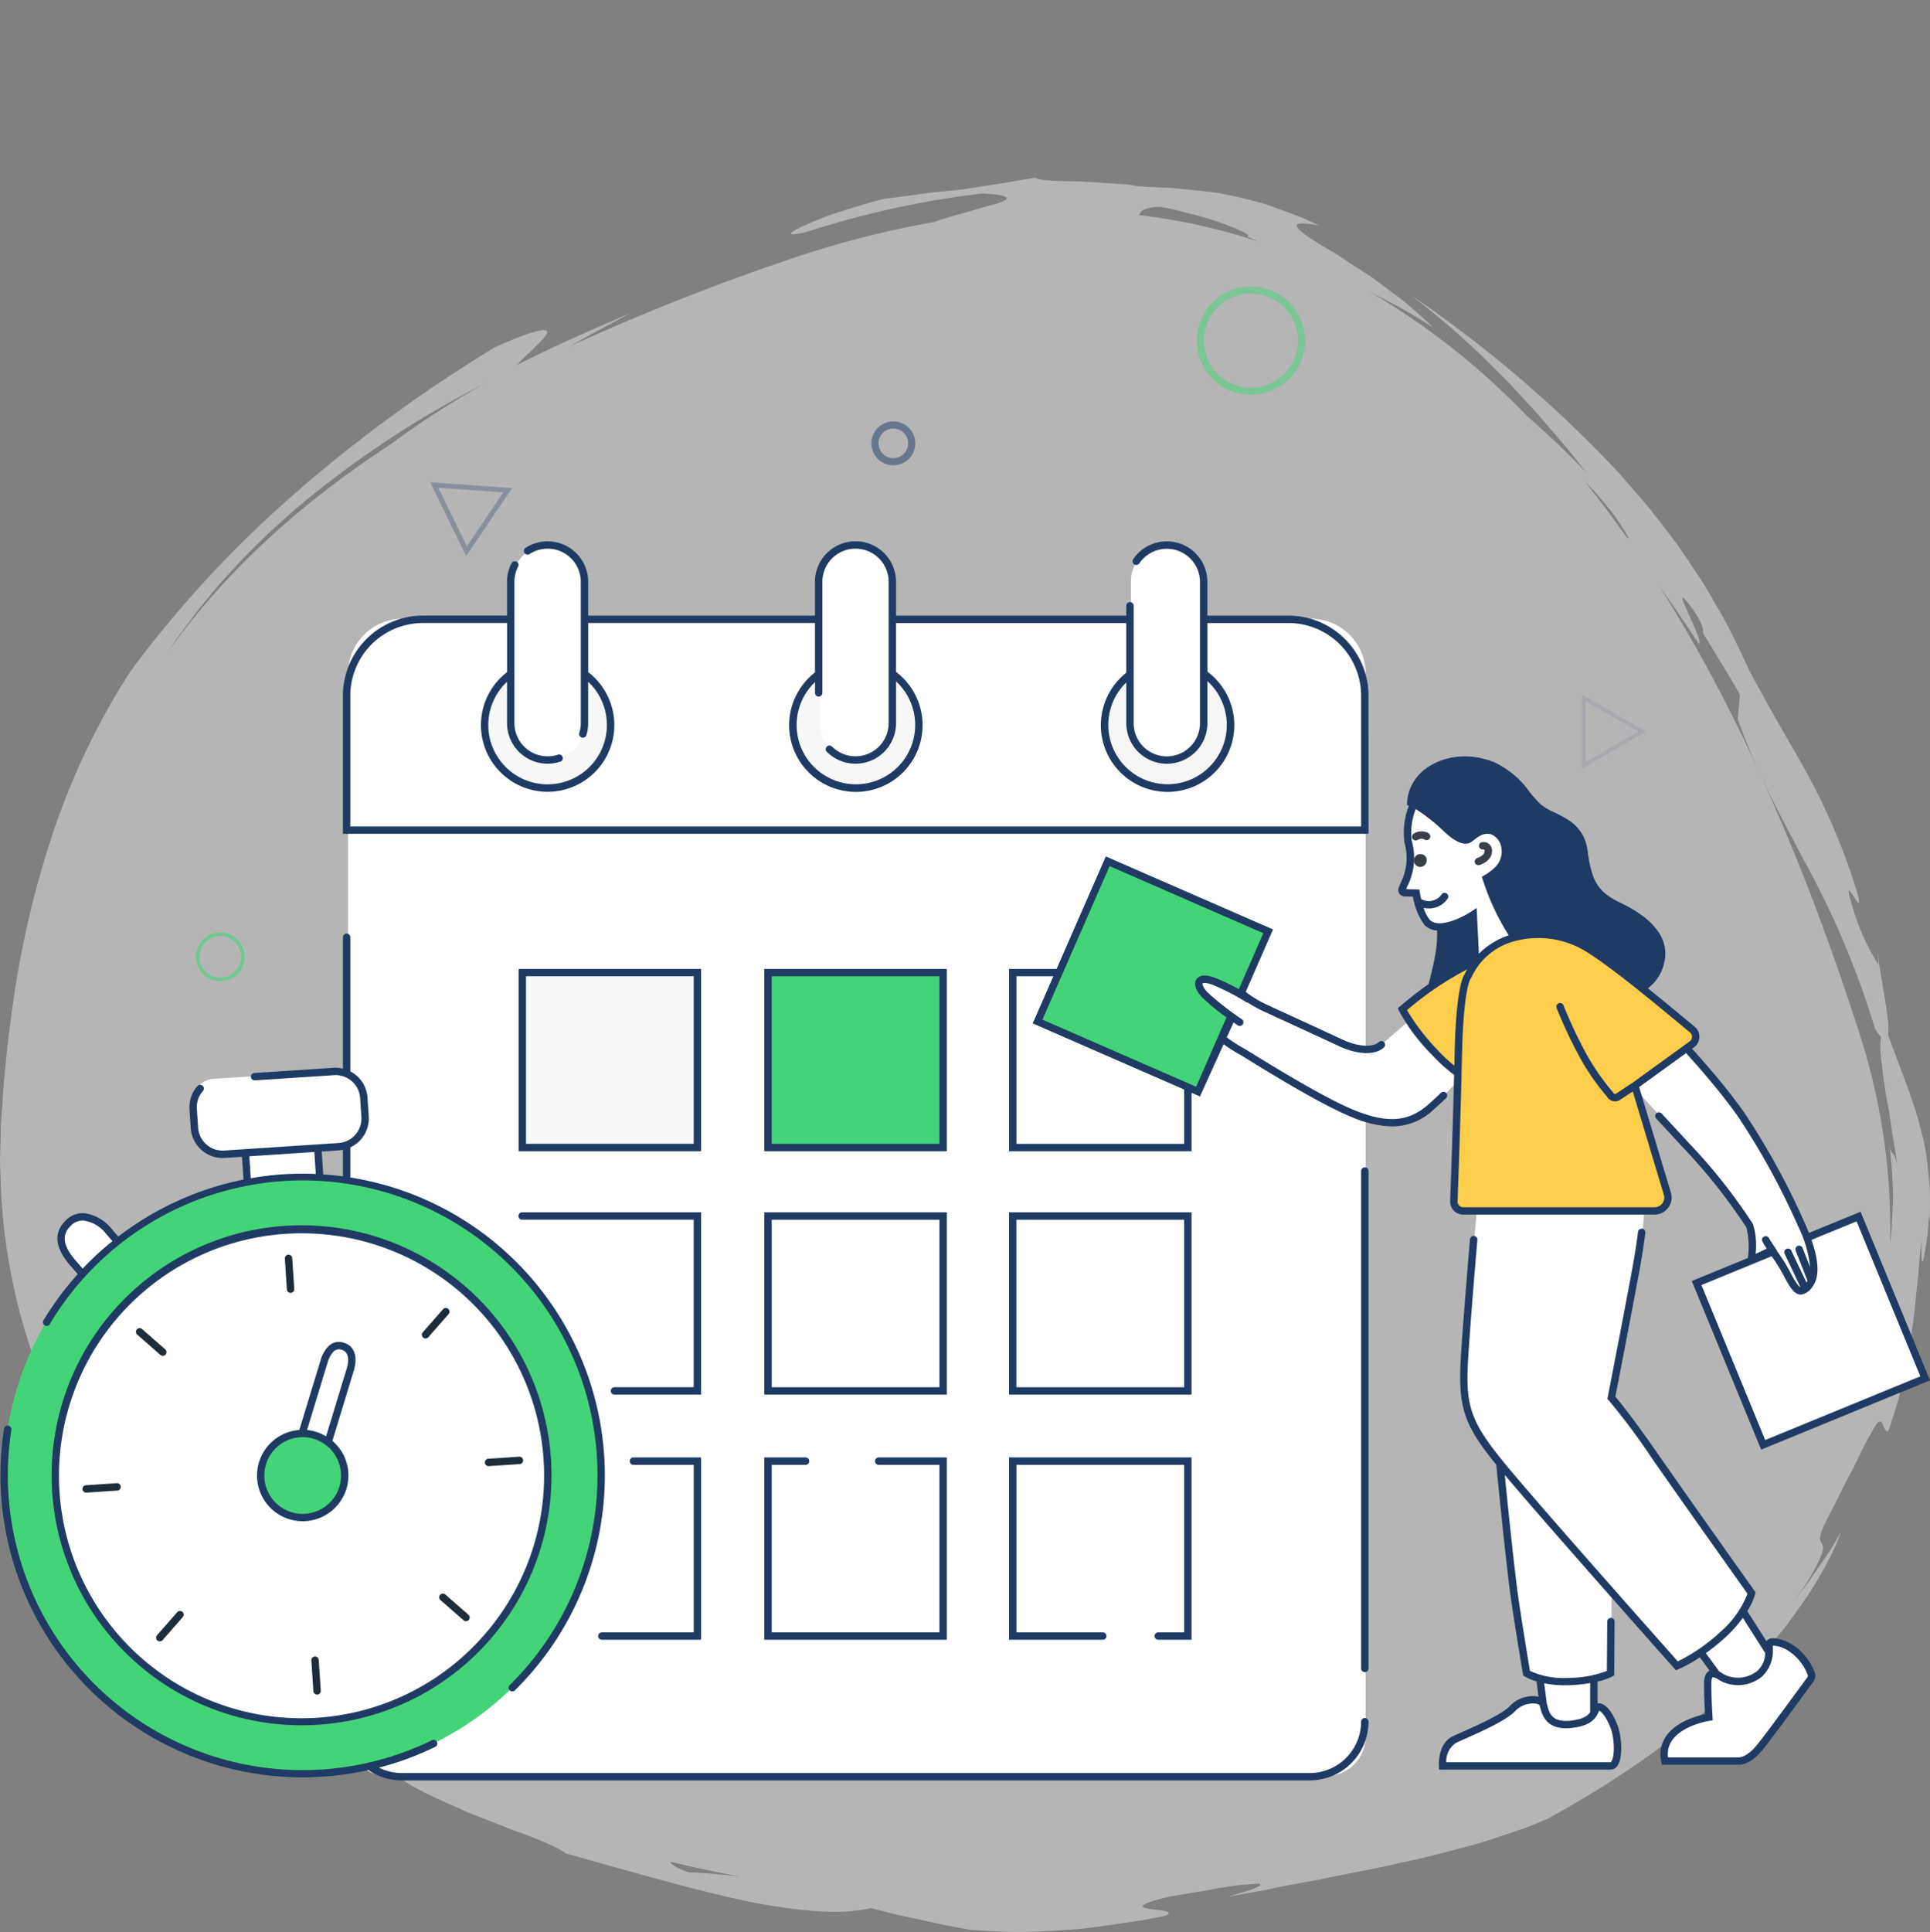 <svg xmlns="http://www.w3.org/2000/svg" width="250" height="250.197" viewBox="0 0 250 250.197">
  <rect x="0" y="0" width="250" height="250.197" fill="#808080" stroke="none"/>
  <g id="Group_4532" data-name="Group 4532" transform="translate(-63 -154)">
    <rect id="Rectangle_1724" data-name="Rectangle 1724" width="250" height="250" transform="translate(63 154)" fill="#fff" opacity="0"/>
    <path id="Path_7823" data-name="Path 7823" d="M333.7,242.178c.062.354.123.711.18,1.074.08.841.148,1.706.205,2.572s.1,1.739.139,2.594c-.028.858-.055,1.7-.082,2.514-.044.809-.085,1.586-.124,2.316-.034.552-.115,1.063-.19,1.549a81.607,81.607,0,0,0-3.944-26.971c-6.943-21.648-15.469-41.47-25.949-58q2.62,3.656,5.088,7.435c.987.051-4.555-9.555-.725-4.412,1.678,2.577,1.189,2.56,1.358,3.188.846,1.279,1.6,2.609,2.4,3.914s1.6,2.619,2.333,3.962l-.3,3.13c2.581,7.178,5.518,12.438,8.6,18.334a111.671,111.671,0,0,1,9.2,21.8,7.469,7.469,0,0,0,.767,1.025,11.376,11.376,0,0,0,0,2.74c.166,1.28.335,2.986.722,5.224.1.558.214,1.151.331,1.782q.139.953.294,2.022c.2,1.427.552,3,.725,4.784C334.29,242.609,334.088,243.87,333.7,242.178Zm-34.022-78.719q-2.609-3.706-5.369-7.145l.6.592c.589.6,1.144,1.258,1.72,1.935a27.783,27.783,0,0,1,3.306,4.7C299.983,163.7,299.864,163.626,299.673,163.459Zm-63.134-41.684c.28-.5.45-.989,2.761-1.068a38.369,38.369,0,0,1,3.763.869,37.049,37.049,0,0,1,3.989,1.168c2.425.891,4.144,1.645,3.492,1.8.471.221.951.439,1.431.656A77.739,77.739,0,0,0,236.539,121.775ZM184.432,336.9c-2.654-.314-4.934-.471-6.263-.51-1.783-.679-2.355-1.093-2.332-1.369q4.387,1.067,8.945,1.914C184.668,336.925,184.544,336.919,184.432,336.9Zm-40.5-188.514c-1.563,1.081-3.029,2.109-4.4,3.117-12.38,8.108-21.74,16.969-28.768,26.819.515-.772,1.016-1.558,1.58-2.3l2.006-2.7c1.42-1.739,2.817-3.523,4.38-5.17,1.5-1.708,3.145-3.291,4.774-4.9.832-.787,1.7-1.543,2.548-2.316l1.288-1.15,1.335-1.1A128.6,128.6,0,0,1,152,143.485C149.053,145.091,146.385,146.795,143.929,148.39Zm195.016,99.231c-.109-1.359-.236-2.565-.377-3.663a21.847,21.847,0,0,0-.565-2.994c-.222-.915-.45-1.765-.686-2.594-.938-3.037-2.054-5.79-3.736-10.357a10.7,10.7,0,0,0-.095-2.434c-.338-2.753-1.13-6.7-1.317-8.678l.158,1.983A29.484,29.484,0,0,1,328.857,211c-1.43-4.813,1.637,2.274.825-1.115a81.825,81.825,0,0,0-6.543-15.675c-2.105-3.842-4.262-7.324-7.495-13.351-1.294-2.784-2.522-5.436-3.949-7.868-.7-1.224-1.383-2.421-2.094-3.58q-1.11-1.715-2.225-3.353l-1.117-1.625c-.382-.531-.785-1.046-1.177-1.563l-2.373-3.047c-.792-1-1.662-1.946-2.492-2.911-.854-.948-1.655-1.93-2.56-2.84a160.654,160.654,0,0,0-26.024-22.017,103.107,103.107,0,0,1,11.221,9.85l1.439,1.422,1.4,1.523c.938,1.037,1.94,2.06,2.907,3.169l2.951,3.45c1.016,1.179,1.973,2.467,3.02,3.746-2.519-2.647-5.174-5.15-7.9-7.541a93.609,93.609,0,0,0-20.494-16.109c.3.156.591.316.885.465l2.866,1.488c1.814.971,3.364,1.975,4.668,2.775-.794-.768-1.741-1.627-2.777-2.536a19.511,19.511,0,0,0-1.649-1.334l-1.766-1.324-1.8-1.33-1.845-1.194-1.768-1.155c-.568-.381-1.116-.745-1.657-1.044-4.254-2.506-6.525-4.182-1.47-3.251-.733-.346-1.426-.684-2.095-.978l-1.949-.737c-1.238-.458-2.355-.856-3.384-1.2-2.1-.555-3.829-.943-5.439-1.261-1.628-.238-3.146-.369-4.8-.545l-1.27-.13-1.359-.056-3.048-.161c-.553-.087-1.157-.213-1.8-.265l-2.012-.143c-1.383-.078-2.822-.2-4.152-.239-2.66-.013-4.9-.093-5.439-.466-2.038.3-3.509.592-4.776.787-.633.1-1.214.19-1.786.266l-1.719.29c-1.186.179-2.508.326-4.313.484-1.8.189-4.046.538-7.136.924-2.056.542-4.06,1.17-5.834,1.732l-1.282.419-1.152.46c-.729.3-1.375.573-1.915.817-2.157.98-2.6,1.464.177.87a119.039,119.039,0,0,1,22.786-5.008c2.81.121,3.547.445,3.147.781a4.321,4.321,0,0,1-1.336.558c-.654.188-1.476.39-2.346.667-1.746.514-3.718,1.038-5.045,1.46-.2.076-.386.148-.556.217a125.681,125.681,0,0,0-19.553,5.105,296.008,296.008,0,0,0-27.676,11c2.6-1.47,5.241-2.9,7.889-4.309-4.962,2.122-9.917,4.277-14.735,6.73,1.05-1.168,3.3-3.054,3.824-3.95s-.772-1-6.766,1.693c-4.54,2.813-8.93,5.665-13.115,8.76-1.057.753-2.105,1.515-3.123,2.321l-3.075,2.37c-2,1.645-4.023,3.25-5.96,4.979A144.577,144.577,0,0,0,105.936,180.8a93.081,93.081,0,0,0-9.9,20.464,124.863,124.863,0,0,0-5.325,22.373c-.28,1.907-.512,3.824-.745,5.743-.18,1.923-.414,3.848-.542,5.781s-.308,3.856-.335,5.854L89,243.994c.011.993.061,1.989.091,2.984a75.737,75.737,0,0,0,4.564,23.555c-.421-2.7.283-1.053.765.032.243.545.431.953.4.622a10.778,10.778,0,0,0-.23-1.126c-.075-.3-.166-.673-.275-1.117-.087-.451-.189-.977-.307-1.589.241.56.453,1.112.7,1.651s.5,1.066.755,1.6c.115.24.224.484.333.73a79.5,79.5,0,0,0,5.034,11.46c-.371-.434-.7-.823-.941-1.132a8.607,8.607,0,0,0-.772-.839c-.384-.346-.516-.281-.467.087a10.151,10.151,0,0,0,.621,1.891c.379.835.895,1.842,1.443,2.921l.848,1.654L102.5,289c.619,1.062,1.177,2.1,1.647,2.96.983,1.689,1.428,2.824.571,2.556l1.63,2.17c.534.659,1.027,1.282,1.483,1.877.91,1.193,1.676,2.273,2.425,3.215.729.96,1.363,1.854,1.953,2.72s1.2,1.641,1.785,2.464,1.185,1.654,1.868,2.509c.7.835,1.467,1.717,2.355,2.679a35.61,35.61,0,0,0,3.173,3.05c.619.545,1.284,1.115,2,1.716.735.575,1.538,1.159,2.4,1.783,4.456,2.428,2.668.485-.686-2.483-.853-.725-1.727-1.627-2.672-2.487-.928-.881-1.916-1.74-2.785-2.664l-2.487-2.534c-.755-.763-1.345-1.5-1.817-2.043l4.322,4.132c-.585-.664-1.153-1.329-1.7-1.986l-.793-.978-.709-1a41.448,41.448,0,0,1-2.28-3.624,10.843,10.843,0,0,1-1.09-2.944,104.893,104.893,0,0,0,23.27,18.965c-.362.987-.391,1.993,3.093,4.011a16.7,16.7,0,0,0,4.122,2.763c.986.566,2.143,1.046,3.33,1.6,1.2.52,2.428,1.125,3.71,1.6l3.756,1.475c1.205.5,2.395.878,3.442,1.3,1.054.409,1.989.8,2.75,1.173a8.161,8.161,0,0,1,1.719.969c8.549,2.394,16.124,4.591,22.77,6.044a72.26,72.26,0,0,0,9.209,1.4,37.913,37.913,0,0,0,4,.107,23.736,23.736,0,0,0,3.567-.467l3.194.813,3.217.706,3.236.707,3.252.592c1.317.094,2.581.165,3.8.217s2.39.087,3.526.038c2.27-.063,4.382-.184,6.394-.338,2.012-.178,3.922-.495,5.793-.759l2.784-.42c.923-.148,1.84-.354,2.764-.523,1.632-.629-.421-.715-1.767-.916s-1.987-.516,2.36-1.586l2.74-.47c1.007-.158,2.083-.316,3.148-.528a39.858,39.858,0,0,1,5.849-.707c.93.368-3.144,1.4-4.052,1.708l3.092-.573,1.507-.256,1.47-.309c1.946-.4,3.831-.75,5.671-1.061,3.635-.814,7.125-1.354,10.44-2.167,3.359-.666,6.541-1.555,9.748-2.4,1.591-.453,3.147-1,4.73-1.522.787-.27,1.585-.522,2.37-.821l2.335-.974c7.9-4.324,17.065-10.277,24.1-17.368l2.576-2.634c.858-.852,1.58-1.809,2.346-2.686.742-.9,1.5-1.751,2.164-2.641l1.875-2.634a44.9,44.9,0,0,0,3.022-4.922,27.193,27.193,0,0,0,1.944-4.23L326.1,294.64c-.484.737-.994,1.457-1.489,2.186l-1.5,2.175c-.5.721-1.077,1.39-1.613,2.086.565-.779,1.081-1.446,1.472-2.075s.706-1.184.973-1.664a14.952,14.952,0,0,0,1.021-2.128c.354-.978.128-1.228-.047-1.514s-.3-.609.158-1.758a24.444,24.444,0,0,1,1.192-2.442c.6-1.081,1.249-2.556,2.232-4.418q.285-.519.544-.991l.44-.923.776-1.572c.472-.932.857-1.64,1.173-2.168.558-1.084.888-1.433,1.112-1.424.448.016.464,1.483,1.058,1.244.291-.86.591-1.8.9-2.785l.46-1.519c.12-.527.241-1.065.365-1.61l.734-3.342c.212-1.137.356-2.3.538-3.434.41-2.272.526-4.529.777-6.552.144-1.011.167-1.975.251-2.861s.165-1.7.273-2.413c-.066,4.133.259,2.558.584.4.076-.539.172-1.115.225-1.643s.084-1.012.113-1.366c.068-.71.118-.9.147.08C338.989,250.5,339.038,248.98,338.945,247.621Z" transform="translate(-26 60.076)" fill="#e7e7e7" fill-rule="evenodd" opacity="0.52"/>
    <path id="Path_7880" data-name="Path 7880" d="M347.616,443.454H226.037a5.114,5.114,0,0,1-5.117-5.112V320.889H352.732V438.342A5.114,5.114,0,0,1,347.616,443.454Z" transform="translate(-112.839 -59.458)" fill="#fff" fill-rule="evenodd"/>
    <path id="Path_7881" data-name="Path 7881" d="M345.641,242.817H228.01a7.088,7.088,0,0,0-7.09,7.084v20.217H352.732V249.9A7.087,7.087,0,0,0,345.641,242.817Z" transform="translate(-112.839 -8.686)" fill="#fff" fill-rule="evenodd"/>
    <path id="Path_7882" data-name="Path 7882" d="M402.454,266.726a8.155,8.155,0,1,1-8.155-8.147A8.151,8.151,0,0,1,402.454,266.726Z" transform="translate(-220.287 -18.937)" fill="#f8f8f8" fill-rule="evenodd"/>
    <path id="Path_7883" data-name="Path 7883" d="M517.849,266.726a8.155,8.155,0,1,1-8.155-8.147A8.151,8.151,0,0,1,517.849,266.726Z" transform="translate(-295.33 -18.937)" fill="#cfcfcf" fill-rule="evenodd" opacity="0.2"/>
    <path id="Path_7884" data-name="Path 7884" d="M288.329,266.726a8.155,8.155,0,1,1-8.155-8.147A8.151,8.151,0,0,1,288.329,266.726Z" transform="translate(-146.07 -18.937)" fill="#f8f8f8" fill-rule="evenodd"/>
    <path id="Path_7885" data-name="Path 7885" d="M291.239,220.078a4.771,4.771,0,0,0-9.541,0v18.307a4.771,4.771,0,0,0,9.541,0V223.062C291.239,223.055,291.239,220.085,291.239,220.078Z" transform="translate(-152.364 9.201)" fill="#fff" fill-rule="evenodd"/>
    <path id="Path_7886" data-name="Path 7886" d="M405.216,220.078a4.771,4.771,0,0,0-9.541,0v18.307a4.771,4.771,0,0,0,9.541,0V223.062C405.216,223.055,405.216,220.085,405.216,220.078Z" transform="translate(-226.485 9.201)" fill="#fff" fill-rule="evenodd"/>
    <path id="Path_7887" data-name="Path 7887" d="M520.48,220.078a4.771,4.771,0,0,0-9.542,0v18.307a4.771,4.771,0,0,0,9.542,0V223.062C520.478,223.055,520.48,220.085,520.48,220.078Z" transform="translate(-301.443 9.201)" fill="#fff" fill-rule="evenodd"/>
    <path id="Path_7888" data-name="Path 7888" d="M376.932,486.41H399.6V463.762H376.932Z" transform="translate(-214.296 -152.371)" fill="#fff" fill-rule="evenodd"/>
    <path id="Path_7889" data-name="Path 7889" d="M467.521,486.41h22.668V463.762H467.521Z" transform="translate(-273.208 -152.371)" fill="#fff" fill-rule="evenodd"/>
    <path id="Path_7890" data-name="Path 7890" d="M729.323,493.515l-8.616-20.947,20.967-8.608,8.616,20.947Z" transform="translate(-437.859 -152.499)" fill="#fff" fill-rule="evenodd"/>
    <path id="Path_7891" data-name="Path 7891" d="M285.962,463.763h22.669V486.41H297.915" transform="translate(-155.137 -152.371)" fill="#fff" fill-rule="evenodd"/>
    <path id="Path_7892" data-name="Path 7892" d="M467.521,396.281h22.668V373.633H467.521Z" transform="translate(-273.208 -93.758)" fill="#fff" fill-rule="evenodd"/>
    <path id="Path_7893" data-name="Path 7893" d="M564.217,380.949s-3,2.576-4.182,3.621-3.546.54-5.157-.209c-4.042-1.88-9.06-4.178-10.1-4.664a47.211,47.211,0,0,1-4.827-2.642c-.513-.25-1.052-.494-1.584-.7-2.122-.82-2.508.348-1.185,1.741.533.56,2.53,2.182,3.34,2.8l-1.218,2.739s.324.492,2.756,1.842c.627.348,9.9,6.266,14.5,8.077s7.361,1.318,9.9-.905a45.542,45.542,0,0,0,4.878-5.013Z" transform="translate(-318.008 -95.351)" fill="#fff" fill-rule="evenodd"/>
    <path id="Path_7894" data-name="Path 7894" d="M391.261,554.526H399.6v22.648H376.932V554.526h4.853" transform="translate(-214.296 -211.396)" fill="#fff" fill-rule="evenodd"/>
    <path id="Path_7895" data-name="Path 7895" d="M479.2,577.174H467.521V554.526H490.19v22.648h-3.81" transform="translate(-273.208 -211.396)" fill="#fff" fill-rule="evenodd"/>
    <path id="Path_7896" data-name="Path 7896" d="M319.541,554.526h8.281v22.648H315.473" transform="translate(-174.328 -211.396)" fill="#fff" fill-rule="evenodd"/>
    <path id="Path_7897" data-name="Path 7897" d="M189.969,430.939l-4.131.271a2.625,2.625,0,0,1-2.793-2.444l-.585-8.869a2.624,2.624,0,0,1,2.447-2.79l4.131-.272a2.626,2.626,0,0,1,2.793,2.445l.584,8.87A2.624,2.624,0,0,1,189.969,430.939Z" transform="translate(-87.824 -121.849)" fill="#fff" fill-rule="evenodd"/>
    <path id="Path_7898" data-name="Path 7898" d="M127.393,477.622c-1.73,1.5-3.411.76-4.912-.968l-5.718-6.579c-1.5-1.728-2.335-3.628-.525-5.289,1.553-1.425,3.662-.548,5.164,1.179l5.718,6.58C128.621,474.273,129.122,476.121,127.393,477.622Z" transform="translate(-44.092 -152.573)" fill="#fff" fill-rule="evenodd"/>
    <path id="Path_7899" data-name="Path 7899" d="M176.768,498.554a31.876,31.876,0,1,1-33.9-29.684A31.857,31.857,0,0,1,176.768,498.554Z" transform="translate(-42.711 -155.647)" fill="#fff" fill-rule="evenodd"/>
    <path id="Path_7900" data-name="Path 7900" d="M183.844,419.779l-16.853,1.11a2.624,2.624,0,0,1-2.793-2.445l-.3-4.506a2.623,2.623,0,0,1,2.447-2.79l16.852-1.11a2.625,2.625,0,0,1,2.793,2.445l.3,4.507A2.624,2.624,0,0,1,183.844,419.779Z" transform="translate(-75.755 -117.429)" fill="#fff" fill-rule="evenodd"/>
    <path id="Path_7901" data-name="Path 7901" d="M204.951,525.992c-1.4-.425-1.3-1.633-.876-3.03l2.773-9.11c.426-1.4,1.215-2.393,2.416-2.027,1.251.38,1.408,1.663.983,3.059l-2.773,9.11C207.048,525.392,206.349,526.417,204.951,525.992Z" transform="translate(-101.703 -183.577)" fill="#fff" fill-rule="evenodd"/>
    <path id="Path_7902" data-name="Path 7902" d="M613.405,309.146s-1.513,3.5-.977,5.594c.862,3.359-.441,5.136-.766,6.16a.351.351,0,0,0,.326.457l1.479.041s.461,2.832,1.448,3.818c1.734,1.731,5.941-1.02,5.941-1.02l.3,6.122s.78,2.345,3.623.835,2.649-3.272,2.649-3.272l-2.739-14.916Z" transform="translate(-366.935 -51.821)" fill="#fff" fill-rule="evenodd"/>
    <path id="Path_7903" data-name="Path 7903" d="M662.092,626.752l1.078,8.526,4.133,1.346,1.976-.808V624.777Z" transform="translate(-399.741 -257.082)" fill="#fff" fill-rule="evenodd"/>
    <path id="Path_7904" data-name="Path 7904" d="M646.452,540.951s1.672,17.775,2.508,23.264,1.433,8.948,1.433,8.948,1.792,1.193,5.493,1.073a12.535,12.535,0,0,0,5.373-1.073l.119-16.583Z" transform="translate(-389.57 -202.568)" fill="#fff" fill-rule="evenodd"/>
    <path id="Path_7905" data-name="Path 7905" d="M626.63,651.458h21.74c1.167,0,1.077-3.5.448-5.116s-1.436-2.6-2.066-2.513,0,1.884-3.5,2.243-3.324-2.243-3.683-2.782-2.515-.718-3.863.718-5.839,3.231-7.546,4.039S626.63,651.458,626.63,651.458Z" transform="translate(-376.676 -268.864)" fill="#fff" fill-rule="evenodd"/>
    <path id="Path_7906" data-name="Path 7906" d="M724.395,608.1l4.851,7.629-1.707,3.859-3.324.717-1.707-1.885-4.671-6.372Z" transform="translate(-435.993 -246.234)" fill="#fff" fill-rule="evenodd"/>
    <path id="Path_7907" data-name="Path 7907" d="M636.3,455.659s-1.194,13.362-1.672,20.758.359,9.186,6.33,16.225,21.135,24.1,21.135,24.1a22.789,22.789,0,0,0,5.971-4.056,12.089,12.089,0,0,0,3.7-5.369s-8.477-11.93-12.538-17.775a81.453,81.453,0,0,0-5.612-7.516s1.91-9.782,3.1-16.225a59.827,59.827,0,0,0,1.194-9.663Z" transform="translate(-381.809 -147.101)" fill="#fff" fill-rule="evenodd"/>
    <path id="Path_7908" data-name="Path 7908" d="M708.763,636.894h9.612s1.168.09,2.7-1.795,5.928-7.987,6.556-8.8-1.393-3.568-2.995-4.308c-1.188-.549-1.948-.618-2.245-.448-.349.2.359,2.6-1.347,4.038a4.433,4.433,0,0,1-4.941.449c-.9-.629-1.8-.9-1.8.9s.158,4.28.158,4.28S707.82,632.2,708.763,636.894Z" transform="translate(-430.032 -254.928)" fill="#fff" fill-rule="evenodd"/>
    <path id="Path_7909" data-name="Path 7909" d="M698.564,399.09a99.411,99.411,0,0,1,7.851,9.435,93.838,93.838,0,0,1,7.851,14.324c1.479,3.3,2.162,6.252,1.024,7.73s-1.707.909-2.844-1.251a17.4,17.4,0,0,0-2.049-3.183l-2.616,1.25s.341-3.41-.228-4.433a71.788,71.788,0,0,0-7.965-10.117c-4.323-4.661-9.672-10.459-9.672-10.459Z" transform="translate(-417.835 -110.313)" fill="#fff" fill-rule="evenodd"/>
    <g id="mask1_0_560" data-name="mask1 0 560" transform="translate(130.479 265.64)">
      <path id="Path_7910" data-name="Path 7910" d="M376.013,396.9H398.7V374.216H376.013Z" transform="translate(-344.177 -359.777)" fill="#43d477" fill-rule="evenodd"/>
      <path id="Path_7911" data-name="Path 7911" d="M498.727,348.493c.532.206,1.073.451,1.586.7,0,0,.735.468,1.828,1.086l3.616-8.272-20.787-9.084-9.087,20.783,20.788,9.084,3.041-6.954-.048-.054,1.22-2.743c-.811-.618-2.81-2.242-3.343-2.8C496.216,348.842,496.6,347.671,498.727,348.493Z" transform="translate(-409.124 -332.924)" fill="#43d477" fill-rule="evenodd"/>
      <path id="Path_7912" data-name="Path 7912" d="M284.971,396.9h22.687V374.216H284.971Z" transform="translate(-284.971 -359.777)" fill="#f8f8f8" fill-rule="evenodd"/>
    </g>
    <g id="mask2_0_560" data-name="mask2 0 560" transform="translate(63.539 306.33)">
      <path id="Path_7913" data-name="Path 7913" d="M134.176,519.808a31.9,31.9,0,1,1,29.737-33.934A31.9,31.9,0,0,1,134.176,519.808Zm36.632-34.388a38.674,38.674,0,1,0-36.046,41.134A38.673,38.673,0,0,0,170.808,485.42Z" transform="translate(-93.542 -449.287)" fill="#43d477" fill-rule="evenodd"/>
      <path id="Path_7914" data-name="Path 7914" d="M195.591,544.536a5.451,5.451,0,1,0,3.629,6.8A5.45,5.45,0,0,0,195.591,544.536Z" transform="translate(-155.33 -511.075)" fill="#43d477" fill-rule="evenodd"/>
    </g>
    <path id="Path_7915" data-name="Path 7915" d="M648.673,371.407c-2.756-2.28-9.463-7.93-12.987-10.193-6.016-3.861-12.2-2.2-15.05,1.375-.043.01-.081.01-.125.025-3.986,1.329-9.511,6.158-9.511,6.158a24.932,24.932,0,0,0,4.267,5.668,20.116,20.116,0,0,0,2.948,2.636c-.192,7.812-.421,14.09-.52,16.669a1.224,1.224,0,0,0,1.227,1.27H643.76a1.746,1.746,0,0,0,1.671-2.249l-4.22-14.058,7.4-5.374A1.222,1.222,0,0,0,648.673,371.407Z" transform="translate(-366.515 -84.242)" fill="#5ae2e2" fill-rule="evenodd"/>
    <g id="mask3_0_560" data-name="mask3 0 560" transform="translate(244.485 274.758)">
      <path id="Path_7916" data-name="Path 7916" d="M648.673,371.407c-2.756-2.28-9.463-7.93-12.987-10.193-6.016-3.861-12.2-2.2-15.05,1.375-.043.01-.081.01-.125.025-3.986,1.329-9.511,6.158-9.511,6.158a24.932,24.932,0,0,0,4.267,5.668,20.116,20.116,0,0,0,2.948,2.636c-.192,7.812-.421,14.09-.52,16.669a1.224,1.224,0,0,0,1.227,1.27H643.76a1.746,1.746,0,0,0,1.671-2.249l-4.22-14.058,7.4-5.374A1.222,1.222,0,0,0,648.673,371.407Z" transform="translate(-611 -359)" fill="#ffcd4c" fill-rule="evenodd"/>
    </g>
    <g id="mask4_0_560" data-name="mask4 0 560" transform="translate(63.06 224.105)">
      <path id="Path_7917" data-name="Path 7917" d="M198.787,514.107l-2.668,8.761a5.605,5.605,0,0,0-2.462-.826l2.647-8.689a3.379,3.379,0,0,1,.787-1.465.977.977,0,0,1,.687-.3,1.169,1.169,0,0,1,.344.055C199.248,511.986,199.022,513.334,198.787,514.107Zm-.943,15.271a4.967,4.967,0,1,1-4.762-6.41,4.974,4.974,0,0,1,4.762,6.41Zm.557-18.65a1.919,1.919,0,0,0-1.968.463,4.25,4.25,0,0,0-1.046,1.883l-2.73,8.961a5.918,5.918,0,1,0,6.1,7.62,5.879,5.879,0,0,0-1.817-6.208l2.76-9.062C200.272,512.517,199.785,511.15,198.4,510.729Z" transform="translate(-153.944 -406.956)" fill="#1f3b64" fill-rule="evenodd"/>
      <path id="Path_7918" data-name="Path 7918" d="M350.922,251.072H219.986V234.125a9.418,9.418,0,0,1,9.414-9.4h10.893v6.36a8.639,8.639,0,1,0,10.506,0v-6.36h29.376v6.4a8.643,8.643,0,1,0,10.5-.073v-6.324H320.5v6.436a8.643,8.643,0,1,0,10.505-.145v-6.291h10.5a9.419,9.419,0,0,1,9.415,9.4Zm-70.269-16.822a.478.478,0,0,0,.479-.479V219.393a4.295,4.295,0,0,1,8.59,0V237.7a4.3,4.3,0,0,1-7.332,3.032.478.478,0,0,0-.677.677,5.254,5.254,0,0,0,8.967-3.709v-5.415a7.678,7.678,0,1,1-10.5.091v1.393A.478.478,0,0,0,280.653,234.251Zm45.1,8.7a5.255,5.255,0,0,0,5.252-5.246v-5.456a7.675,7.675,0,1,1-10.505.173V237.7A5.255,5.255,0,0,0,325.757,242.948Zm26.123-8.823a10.378,10.378,0,0,0-10.373-10.358h-10.5v-4.375a5.254,5.254,0,0,0-9.608-2.933.478.478,0,1,0,.793.535,4.3,4.3,0,0,1,7.856,2.4V237.7a4.295,4.295,0,0,1-8.59,0V222.474a.479.479,0,0,0-.957,0v1.293H290.679v-4.375a5.253,5.253,0,0,0-10.506,0v4.375H250.8v-4.375A5.255,5.255,0,0,0,242.672,215a.479.479,0,0,0,.526.8,4.292,4.292,0,0,1,6.643,3.591V237.7a4.245,4.245,0,0,1-.2,1.282.48.48,0,0,0,.915.286,5.264,5.264,0,0,0,.238-1.568v-5.37a7.681,7.681,0,1,1-10.506,0V237.7a5.256,5.256,0,0,0,6.893,4.984.478.478,0,0,0-.3-.909,4.3,4.3,0,0,1-5.636-4.075v-18.31a4.24,4.24,0,0,1,.466-1.945.479.479,0,1,0-.853-.434,5.186,5.186,0,0,0-.571,2.379v4.375H229.4a10.378,10.378,0,0,0-10.373,10.358v17.9H351.88Z" transform="translate(-174.669 -214.147)" fill="#1f3b64" fill-rule="evenodd"/>
      <path id="Path_7919" data-name="Path 7919" d="M268.9,579.488a.478.478,0,0,0-.479.478,6.663,6.663,0,0,1-6.661,6.65H144.149a6.58,6.58,0,0,1-2.946-.7,38.848,38.848,0,0,0,7.287-2.69.478.478,0,0,0-.421-.859A38.184,38.184,0,0,1,93.585,542.17a.479.479,0,0,0-.946-.148,39.125,39.125,0,0,0,38.651,45.154q1.292,0,2.6-.086a39.527,39.527,0,0,0,5.952-.853,7.579,7.579,0,0,0,4.306,1.337H261.765a7.621,7.621,0,0,0,7.619-7.607A.479.479,0,0,0,268.9,579.488Z" transform="translate(-92.173 -427.107)" fill="#1f3b64" fill-rule="evenodd"/>
      <path id="Path_7920" data-name="Path 7920" d="M112.164,401.786c-1.72-1.978-1.893-3.4-.564-4.625a2.1,2.1,0,0,1,1.451-.587c.043,0,.085,0,.128,0a4.5,4.5,0,0,1,2.9,1.725l.819.942a39.344,39.344,0,0,0-3.853,3.558Zm30.89-14.086.188,2.845a39.349,39.349,0,0,0-4.275.044,38.945,38.945,0,0,0-4.147.509l-.187-2.845Zm3.186-.21a4.164,4.164,0,0,0,.516-.085v3.447c-.842-.113-1.694-.19-2.55-.248l-.2-2.968Zm-38.113,22.663a.478.478,0,0,0,.657-.164,38.173,38.173,0,1,1,59.566,46.76.479.479,0,0,0,.673.681,39.573,39.573,0,0,0,4.383-5.133A39.066,39.066,0,0,0,147.715,391v-3.9a4.115,4.115,0,0,0,2.387-4.016l-.161-2.442a4.137,4.137,0,0,0-2.226-3.384V359.893a.479.479,0,0,0-.958,0v17.02a4.031,4.031,0,0,0-1.222-.12l-10.249.674a.479.479,0,0,0-.447.509.489.489,0,0,0,.51.446l10.249-.674a3.186,3.186,0,0,1,3.388,2.964l.16,2.441a3.183,3.183,0,0,1-2.969,3.383l-14.794.974A3.183,3.183,0,0,1,128,384.546l-.162-2.441a3.153,3.153,0,0,1,.783-2.305.479.479,0,0,0-.721-.631,4.107,4.107,0,0,0-1.018,3l.161,2.442a4.146,4.146,0,0,0,4.13,3.865c.092,0,.184,0,.276-.009l2.231-.147.2,2.954a39.238,39.238,0,0,0-16.221,7.376l-.845-.972a5.433,5.433,0,0,0-3.574-2.052,3.039,3.039,0,0,0-2.279.833c-1.731,1.589-1.566,3.592.487,5.956l.961,1.1a39.05,39.05,0,0,0-4.437,5.98A.477.477,0,0,0,108.127,410.154Z" transform="translate(-102.397 -308.617)" fill="#1f3b64" fill-rule="evenodd"/>
      <path id="Path_7921" data-name="Path 7921" d="M167.129,520.689a31.4,31.4,0,1,1-25.694-51.984q1.051-.07,2.087-.069a31.366,31.366,0,0,1,23.607,52.052Zm8.677-22.8a32.375,32.375,0,1,0-32.327,34.458q1.069,0,2.152-.07a32.348,32.348,0,0,0,30.176-34.388Z" transform="translate(-104.497 -379.024)" fill="#1f3b64" fill-rule="evenodd"/>
      <path id="Path_7922" data-name="Path 7922" d="M198.255,483.277h.031a.478.478,0,0,0,.446-.509l-.262-3.976a.466.466,0,0,0-.51-.445.478.478,0,0,0-.446.508l.262,3.976A.478.478,0,0,0,198.255,483.277Z" transform="translate(-160.678 -385.96)" fill="#1d2d3a" fill-rule="evenodd"/>
      <path id="Path_7923" data-name="Path 7923" d="M207.781,627.15a.478.478,0,0,0-.446.509l.263,3.975a.479.479,0,0,0,.478.447h.032a.479.479,0,0,0,.446-.509l-.263-3.975A.482.482,0,0,0,207.781,627.15Z" transform="translate(-167.064 -482.73)" fill="#1d2d3a" fill-rule="evenodd"/>
      <path id="Path_7924" data-name="Path 7924" d="M127.031,562.962l-3.981.262a.478.478,0,0,0,.031.956h.033l3.981-.262a.478.478,0,1,0-.064-.955Z" transform="translate(-111.962 -440.987)" fill="#1d2d3a" fill-rule="evenodd"/>
      <path id="Path_7925" data-name="Path 7925" d="M276.038,553.154l-3.981.262a.478.478,0,0,0,.031.955h.033l3.98-.262a.479.479,0,1,0-.064-.955Z" transform="translate(-208.864 -434.609)" fill="#1d2d3a" fill-rule="evenodd"/>
      <path id="Path_7926" data-name="Path 7926" d="M145.834,509.116a.478.478,0,0,0,.315-.838l-3-2.626a.478.478,0,1,0-.63.72l3,2.626A.48.48,0,0,0,145.834,509.116Z" transform="translate(-124.807 -403.641)" fill="#1d2d3a" fill-rule="evenodd"/>
      <path id="Path_7927" data-name="Path 7927" d="M255.458,603.938a.479.479,0,0,0-.631.72l3,2.625a.478.478,0,1,0,.63-.719Z" transform="translate(-197.844 -467.558)" fill="#1d2d3a" fill-rule="evenodd"/>
      <path id="Path_7928" data-name="Path 7928" d="M152.577,610.387l-2.63,3a.479.479,0,0,0,.721.631l2.629-3a.479.479,0,0,0-.72-.63Z" transform="translate(-129.668 -471.722)" fill="#1d2d3a" fill-rule="evenodd"/>
      <path id="Path_7929" data-name="Path 7929" d="M251.672,498.187a.479.479,0,0,0-.675.044l-2.629,3a.479.479,0,0,0,.72.631l2.63-3A.478.478,0,0,0,251.672,498.187Z" transform="translate(-193.672 -398.786)" fill="#1d2d3a" fill-rule="evenodd"/>
      <path id="Path_7930" data-name="Path 7930" d="M672.76,526.728c-.211.272-.848,1.14-1.658,2.244-1.548,2.111-3.887,5.3-4.9,6.546-1.313,1.62-2.289,1.618-2.324,1.618h-9.208a3.121,3.121,0,0,1,.553-2.232c1.381-1.965,4.774-2.494,4.809-2.5l.434-.065-.028-.437c0-.026-.157-2.492-.157-4.252,0-.772.179-.887.181-.888s.2-.084.863.382a4.889,4.889,0,0,0,5.527-.475,4.6,4.6,0,0,0,1.4-3.662c0-.115,0-.247.012-.348a4.075,4.075,0,0,1,1.68.487,6.455,6.455,0,0,1,2.8,3.245C672.8,526.616,672.771,526.715,672.76,526.728Zm-13.186-3.086a25.909,25.909,0,0,0,2.544-2.062,16.677,16.677,0,0,0,2.247-2.512l2.9,4.559a3.16,3.16,0,0,1-1.027,2.312,3.986,3.986,0,0,1-4.36.423,4.517,4.517,0,0,0-.556-.337Zm-21.444,7.073c.257.957.8,2.945,4.016,2.617,2.748-.281,3.256-1.454,3.529-2.084.021-.049.048-.108.07-.154.279.08.9.724,1.479,2.205.515,1.323.576,3.69.113,4.367-.044.065-.084.1-.115.1H625.948a2.851,2.851,0,0,1,1.252-2.5c.329-.156.761-.348,1.255-.568,2.105-.935,5.286-2.349,6.44-3.577a3.149,3.149,0,0,1,2.266-.962h.015a1.5,1.5,0,0,1,.833.18A2.567,2.567,0,0,1,638.13,530.716Zm3.191-2.914c.173,0,.352,0,.534-.009a19.392,19.392,0,0,0,2.73-.274v3.764c-.289.447-.885.93-2.536,1.1-2.427.248-2.748-1-2.993-1.914-.029-.11-.057-.205-.087-.3l-.333-2.628A13.47,13.47,0,0,0,641.32,527.8Zm29.022-5.521c-.709-.328-2-.818-2.686-.431a.576.576,0,0,0-.229.25l-2.484-3.9a8.551,8.551,0,0,0,1.019-2.225l.051-.211-.127-.177c-.084-.119-8.528-12-12.543-17.775-3.355-4.828-5-6.813-5.494-7.385.3-1.522,1.982-10.176,3.061-16,.343-1.842.62-3.6.826-5.233a.479.479,0,0,0-.95-.12c-.2,1.612-.479,3.354-.816,5.178-1.181,6.367-3.087,16.125-3.106,16.223l-.047.239.166.178a83.113,83.113,0,0,1,5.572,7.465c3.737,5.378,11.306,16.033,12.414,17.591a12.558,12.558,0,0,1-3.5,4.933,23.494,23.494,0,0,1-5.528,3.826c-1.947-2.191-15.409-17.352-20.905-23.828-6.042-7.12-6.681-8.753-6.221-15.889.274-4.231.782-10.419,1.161-14.865a.478.478,0,0,0-.437-.517.491.491,0,0,0-.517.435c-.379,4.451-.889,10.646-1.163,14.886-.44,6.816.3,9.069,4.563,14.309.2,2.021.441,4.433.7,6.872.569,5.471,1.013,9.259,1.318,11.257.826,5.43,1.428,8.924,1.434,8.959l.036.2.172.114a6.6,6.6,0,0,0,1.562.659l.251,1.984a3.245,3.245,0,0,0-.425-.069,4.1,4.1,0,0,0-3.267,1.253c-1.021,1.087-4.219,2.509-6.13,3.358-.5.223-.942.419-1.276.577-1.982.936-1.81,3.756-1.8,3.876l.031.445h22.2a1.071,1.071,0,0,0,.907-.514c.752-1.1.516-3.9-.012-5.253-.743-1.909-1.678-2.933-2.573-2.813v-2.819a8.31,8.31,0,0,0,1.911-.665l.24-.137.05-6.96a.479.479,0,0,0-.474-.482h0a.478.478,0,0,0-.479.475l-.047,6.385a13.823,13.823,0,0,1-4.915.9,10.454,10.454,0,0,1-5.047-.9c-.144-.85-.686-4.073-1.394-8.718-.3-1.984-.744-5.756-1.313-11.213-.2-1.892-.386-3.758-.554-5.45.256.3.511.609.788.936,5.91,6.963,21,23.941,21.155,24.111l.228.255.315-.131a18.711,18.711,0,0,0,2.781-1.544l1.263,1.72c-.009,0-.017.006-.025.01-.7.362-.7,1.4-.7,1.736,0,1.348.089,3.1.134,3.89-1.047.221-3.705.948-5.017,2.813a4.18,4.18,0,0,0-.65,3.356l.078.384h9.973a.611.611,0,0,0,.064,0c.315,0,1.546-.13,3.042-1.974,1.024-1.263,3.279-4.338,4.926-6.582.8-1.094,1.432-1.952,1.642-2.222a1.292,1.292,0,0,0,.16-1.142A7.262,7.262,0,0,0,670.342,522.28Z" transform="translate(-438.668 -379.656)" fill="#1f3b64" fill-rule="evenodd"/>
      <path id="Path_7931" data-name="Path 7931" d="M618.774,321.376c-.106.2-.214.4-.3.6-.37.506-1.142,2.5-1.318,10.332q-.017.777-.036,1.537a19.733,19.733,0,0,1-2.132-1.989,28.833,28.833,0,0,1-4.005-5.2A41.782,41.782,0,0,1,618.774,321.376Zm-4.816-6.4a4.336,4.336,0,0,1-.813-1.571,2.915,2.915,0,0,0,3.1-1.185.479.479,0,0,0-.757-.586,2,2,0,0,1-2.632.655c-.009,0-.018,0-.028-.009-.084-.349-.146-.658-.179-.862l-.064-.39-1.7-.047c.052-.136.117-.285.188-.448a8.156,8.156,0,0,0,.529-5.817,8.423,8.423,0,0,1,.517-4.1,23.236,23.236,0,0,1,3.744,2.978c.831.779,2.379,1.986,3.4,1.317.159-.1.324-.228.493-.357a5.342,5.342,0,0,1,.743-.506,1.9,1.9,0,0,1,1.457-.136,2.237,2.237,0,0,1,1.184,1.387,2.856,2.856,0,0,1-.823,2.927,7.348,7.348,0,0,1-1.293.96l-.34.19.116.372a31.192,31.192,0,0,0,3.368,7.212,10.2,10.2,0,0,0-3.865,2.382l-.291-5.91-.7.456C618.221,314.6,615.153,316.165,613.958,314.974Zm20.781,4.45c3.123,2,8.848,6.747,11.924,9.3l.978.81a.736.736,0,0,1-.039,1.164l-7.37,5.342-2.166,1.426a.237.237,0,0,1-.342-.095l-.077-.115a29.323,29.323,0,0,1-3.695-5.437,60.4,60.4,0,0,1-2.693-5.792.479.479,0,0,0-.893.346,61.375,61.375,0,0,0,2.74,5.895,30.136,30.136,0,0,0,3.79,5.587,1.194,1.194,0,0,0,1.7.409l1.64-1.078,4.024,13.373a1.259,1.259,0,0,1-1.208,1.621H618.28a.738.738,0,0,1-.54-.228.727.727,0,0,1-.2-.539c.106-2.753.375-10.126.577-19.078.183-8.067,1-9.591,1.112-9.764l.107-.162a8.513,8.513,0,0,1,5.392-4.634A11.841,11.841,0,0,1,634.739,319.424Zm34.488,34.583,8.258,20.067-20.094,8.247-8.258-20.067,9.089-3.73a20.243,20.243,0,0,1,1.632,2.64c.786,1.492,1.323,2.261,2.072,2.325.031,0,.062,0,.093,0a2.1,2.1,0,0,0,1.484-1.01c.922-1.2.87-3.245-.118-6.079ZM613.789,323.27c-2.038,1.452-3.6,2.807-3.723,2.912l-.266.233.144.323a25.031,25.031,0,0,0,4.34,5.769,20.45,20.45,0,0,0,2.805,2.529c-.191,7.693-.417,13.87-.512,16.336a1.677,1.677,0,0,0,.472,1.24,1.7,1.7,0,0,0,1.231.522h24.768a2.217,2.217,0,0,0,2.125-2.854l-4.111-13.662,6.076-4.4c.583.639,1.343,1.489,2.206,2.495,1.778,2.069,3.294,3.987,4.506,5.7a93.623,93.623,0,0,1,7.812,14.246,15.388,15.388,0,0,1,1.547,5.288l-.977-2.492a.479.479,0,0,0-.892.35l1.516,3.863c0,.006.009.008.011.014a1.891,1.891,0,0,1-.123.223l-.012.015-1.954-4.113a.479.479,0,0,0-.866.41l2.042,4.3c-.374-.133-1.007-1.328-1.254-1.795a20.8,20.8,0,0,0-1.781-2.861.468.468,0,0,0-.068-.17c-.422-.635-.89-1.355-.965-1.489a.479.479,0,0,0-.891.346,6.3,6.3,0,0,0,.6.983l-1.448.691a9.3,9.3,0,0,0-.351-3.878,71.723,71.723,0,0,0-8.037-10.212l-3.812-4.115a.479.479,0,0,0-.7.65l3.813,4.115a72.48,72.48,0,0,1,7.9,10.026,10.612,10.612,0,0,1,.187,3.943l-7.267,2.983,8.985,21.836,21.866-8.973-8.985-21.836-6.693,2.746c-.16-.4-.328-.811-.52-1.241a94.611,94.611,0,0,0-7.9-14.407c-1.23-1.737-2.765-3.679-4.561-5.771-.833-.972-1.574-1.8-2.153-2.437l.246-.179a1.69,1.69,0,0,0,.086-2.675l-.977-.81c-1.336-1.108-3.17-2.629-5.078-4.163a5.674,5.674,0,0,0,2.123-3.341c1.034-4.477-4.154-6.993-5.859-7.82-2.9-1.409-3.569-2.919-4.092-6.738-.41-3-2.56-4.042-4.287-4.877a7.937,7.937,0,0,1-1.737-1.011,15.219,15.219,0,0,1-1.473-1.629,11.639,11.639,0,0,0-4.627-3.876c-4.224-1.662-8.033-.269-9.785,1.728A5.752,5.752,0,0,0,611,299.766l0,.349.234.076a9.525,9.525,0,0,0-.576,4.761,7.211,7.211,0,0,1-.479,5.2c-.115.265-.215.5-.279.7a.828.828,0,0,0,.77,1.08l1.092.03a8.327,8.327,0,0,0,1.512,3.689,2.481,2.481,0,0,0,1.618.688,16.589,16.589,0,0,1-.284,3.39C614.391,320.9,614.077,322.181,613.789,323.27Z" transform="translate(-428.795 -265.943)" fill="#1f3b64" fill-rule="evenodd"/>
      <path id="Path_7932" data-name="Path 7932" d="M596.689,445.97a.478.478,0,0,0-.479.478v64.441a.479.479,0,0,0,.957,0V446.448A.478.478,0,0,0,596.689,445.97Z" transform="translate(-419.957 -364.906)" fill="#1f3b64" fill-rule="evenodd"/>
      <path id="Path_7933" data-name="Path 7933" d="M376.092,485.291h21.725V463.6H376.092Zm-.958.957h23.641V462.64H375.134Z" transform="translate(-276.187 -375.746)" fill="#1f3b64" fill-rule="evenodd"/>
      <path id="Path_7934" data-name="Path 7934" d="M466.738,485.291h21.725V463.6H466.738Zm-.957.957h23.64V462.64h-23.64Z" transform="translate(-335.137 -375.746)" fill="#1f3b64" fill-rule="evenodd"/>
      <path id="Path_7935" data-name="Path 7935" d="M307.75,462.639H284.588a.479.479,0,1,0,0,.957h22.2V485.29H296.549a.479.479,0,1,0,0,.957h11.2Z" transform="translate(-216.992 -375.746)" fill="#1f3b64" fill-rule="evenodd"/>
      <path id="Path_7936" data-name="Path 7936" d="M376.092,395.147h21.725v-21.7H376.092Zm-.958.957h23.641V372.5H375.134Z" transform="translate(-276.187 -317.124)" fill="#1f3b64" fill-rule="evenodd"/>
      <path id="Path_7937" data-name="Path 7937" d="M285.066,395.147h21.725v-21.7H285.066Zm-.957.957H307.75V372.5H284.109Z" transform="translate(-216.992 -317.124)" fill="#1f3b64" fill-rule="evenodd"/>
      <path id="Path_7938" data-name="Path 7938" d="M380.469,554.375a.478.478,0,1,0,0-.957h-5.336v23.609h23.641V553.418H389.95a.478.478,0,1,0,0,.957h7.866v21.695H376.091V554.375Z" transform="translate(-276.187 -434.781)" fill="#1f3b64" fill-rule="evenodd"/>
      <path id="Path_7939" data-name="Path 7939" d="M485.13,576.07a.479.479,0,1,0,0,.957h4.291V553.419h-23.64v23.608h12.163a.479.479,0,0,0,0-.957H466.739V554.376h21.725V576.07Z" transform="translate(-335.137 -434.781)" fill="#1f3b64" fill-rule="evenodd"/>
      <path id="Path_7940" data-name="Path 7940" d="M314.119,576.07a.479.479,0,1,0,0,.957h12.836V553.419h-8.765a.478.478,0,1,0,0,.957H326V576.07Z" transform="translate(-236.197 -434.781)" fill="#1f3b64" fill-rule="evenodd"/>
      <path id="Path_7941" data-name="Path 7941" d="M490.015,360.653l-19.906-8.689,8.7-19.879,19.907,8.689-3.172,7.246a25.724,25.724,0,0,0-3.053-1.463c-1.6-.617-2.209-.152-2.433.18-.387.578-.116,1.452.727,2.337a26.18,26.18,0,0,0,3.161,2.6Zm-1.551,7.4H466.739v-21.7h4.78l-2.671,6.1,19.615,8.562Zm33.94-6.6a.479.479,0,0,0-.677-.008c-.5.486-1.044.994-1.624,1.5-2.562,2.246-5.2,2.475-9.41.82-3.812-1.5-10.842-5.835-13.488-7.466-.515-.318-.855-.527-.959-.585a19.132,19.132,0,0,1-2.263-1.451l.878-1.934c.3.211.5.347.536.369a.478.478,0,1,0,.535-.793,36.986,36.986,0,0,1-4.453-3.484c-.621-.653-.668-1.083-.625-1.146.029-.041.367-.177,1.291.18a29.777,29.777,0,0,1,4.378,2.255.462.462,0,0,0,.236.067,13.826,13.826,0,0,0,1.77,1.008c.372.173,1.252.578,2.412,1.112,2.092.961,5.1,2.345,7.7,3.553,1.762.82,4.307,1.346,5.68.135a.479.479,0,1,0-.634-.718c-.957.844-3.077.444-4.642-.283-2.6-1.211-5.611-2.594-7.7-3.557-1.157-.532-2.034-.936-2.407-1.109a13.963,13.963,0,0,1-2.5-1.547l3.538-8.085-21.661-9.454L471.938,345.4h-6.156v23.608h23.64v-7.568l1.087.475,3.068-6.761a20.836,20.836,0,0,0,2.2,1.393c.1.056.427.258.92.562,2.666,1.645,9.749,6.012,13.641,7.543a14.024,14.024,0,0,0,5.067,1.143,7.754,7.754,0,0,0,5.326-2.134c.591-.519,1.148-1.039,1.659-1.536A.477.477,0,0,0,522.4,361.446Z" transform="translate(-335.137 -290.025)" fill="#1f3b64" fill-rule="evenodd"/>
      <path id="Path_7942" data-name="Path 7942" d="M617.548,330.058a.827.827,0,1,0,.622.8A.73.73,0,0,0,617.548,330.058Z" transform="translate(-433.429 -289.526)" fill="#393f49" fill-rule="evenodd"/>
      <path id="Path_7943" data-name="Path 7943" d="M617.171,321.787a1.856,1.856,0,0,0-1.9.071.478.478,0,0,0,.529.8.925.925,0,0,1,.893-.042.478.478,0,1,0,.48-.826Z" transform="translate(-432.212 -283.997)" fill="#393f49" fill-rule="evenodd"/>
      <path id="Path_7944" data-name="Path 7944" d="M638.77,328.514a.5.5,0,0,0,.142-.021c.591-.183,1.6-.763,1.62-1.77a1.153,1.153,0,0,0-.363-.94,1.2,1.2,0,0,0-.923-.257.473.473,0,0,0-.4.534.479.479,0,0,0,.533.413.257.257,0,0,1,.156.029c.016.014.042.072.038.2-.013.565-.939.875-.949.879a.478.478,0,0,0,.143.934Z" transform="translate(-447.324 -286.571)" fill="#393f49" fill-rule="evenodd"/>
    </g>
    <path id="Path_7947" data-name="Path 7947" d="M613.186,418.759l6.783,3.915-6.783,3.915Zm-.508-.881v9.592l8.307-4.8Z" transform="translate(-344.758 -173.929)" fill="#1f3b64" fill-rule="evenodd" opacity="0.1"/>
    <path id="Path_7948" data-name="Path 7948" d="M350.053,238.591l7.3,4.216-7.3,4.216Zm-.637,9.534,9.212-5.318-9.212-5.318Z" transform="matrix(0.899, -0.438, 0.438, 0.899, -299.422, 155.999)" fill="#1f3b64" fill-rule="evenodd" opacity="0.3"/>
    <path id="Path_7949" data-name="Path 7949" d="M425.075,325.251a6.091,6.091,0,1,1,6.092-6.091A6.1,6.1,0,0,1,425.075,325.251Zm0-13.108a7.017,7.017,0,1,0,7.018,7.017A7.025,7.025,0,0,0,425.075,312.143Z" transform="translate(-200.034 -121.048)" fill="#43d477" fill-rule="evenodd" opacity="0.5"/>
    <path id="Path_7951" data-name="Path 7951" d="M412.134,226.345a1.917,1.917,0,1,1,1.917-1.916A1.919,1.919,0,0,1,412.134,226.345Zm2.843-1.916a2.842,2.842,0,1,0-2.843,2.842A2.845,2.845,0,0,0,414.977,224.429Z" transform="translate(-233.417 -13.014)" fill="#1f3b64" fill-rule="evenodd" opacity="0.5"/>
    <path id="Path_7952" data-name="Path 7952" d="M209.918,394.376a2.694,2.694,0,1,1,2.695-2.694A2.7,2.7,0,0,1,209.918,394.376Zm0-5.855a3.16,3.16,0,1,0,3.161,3.161A3.165,3.165,0,0,0,209.918,388.521Z" transform="translate(-118.386 -113.763)" fill="#43d477" fill-rule="evenodd" opacity="0.6"/>
  </g>
</svg>
